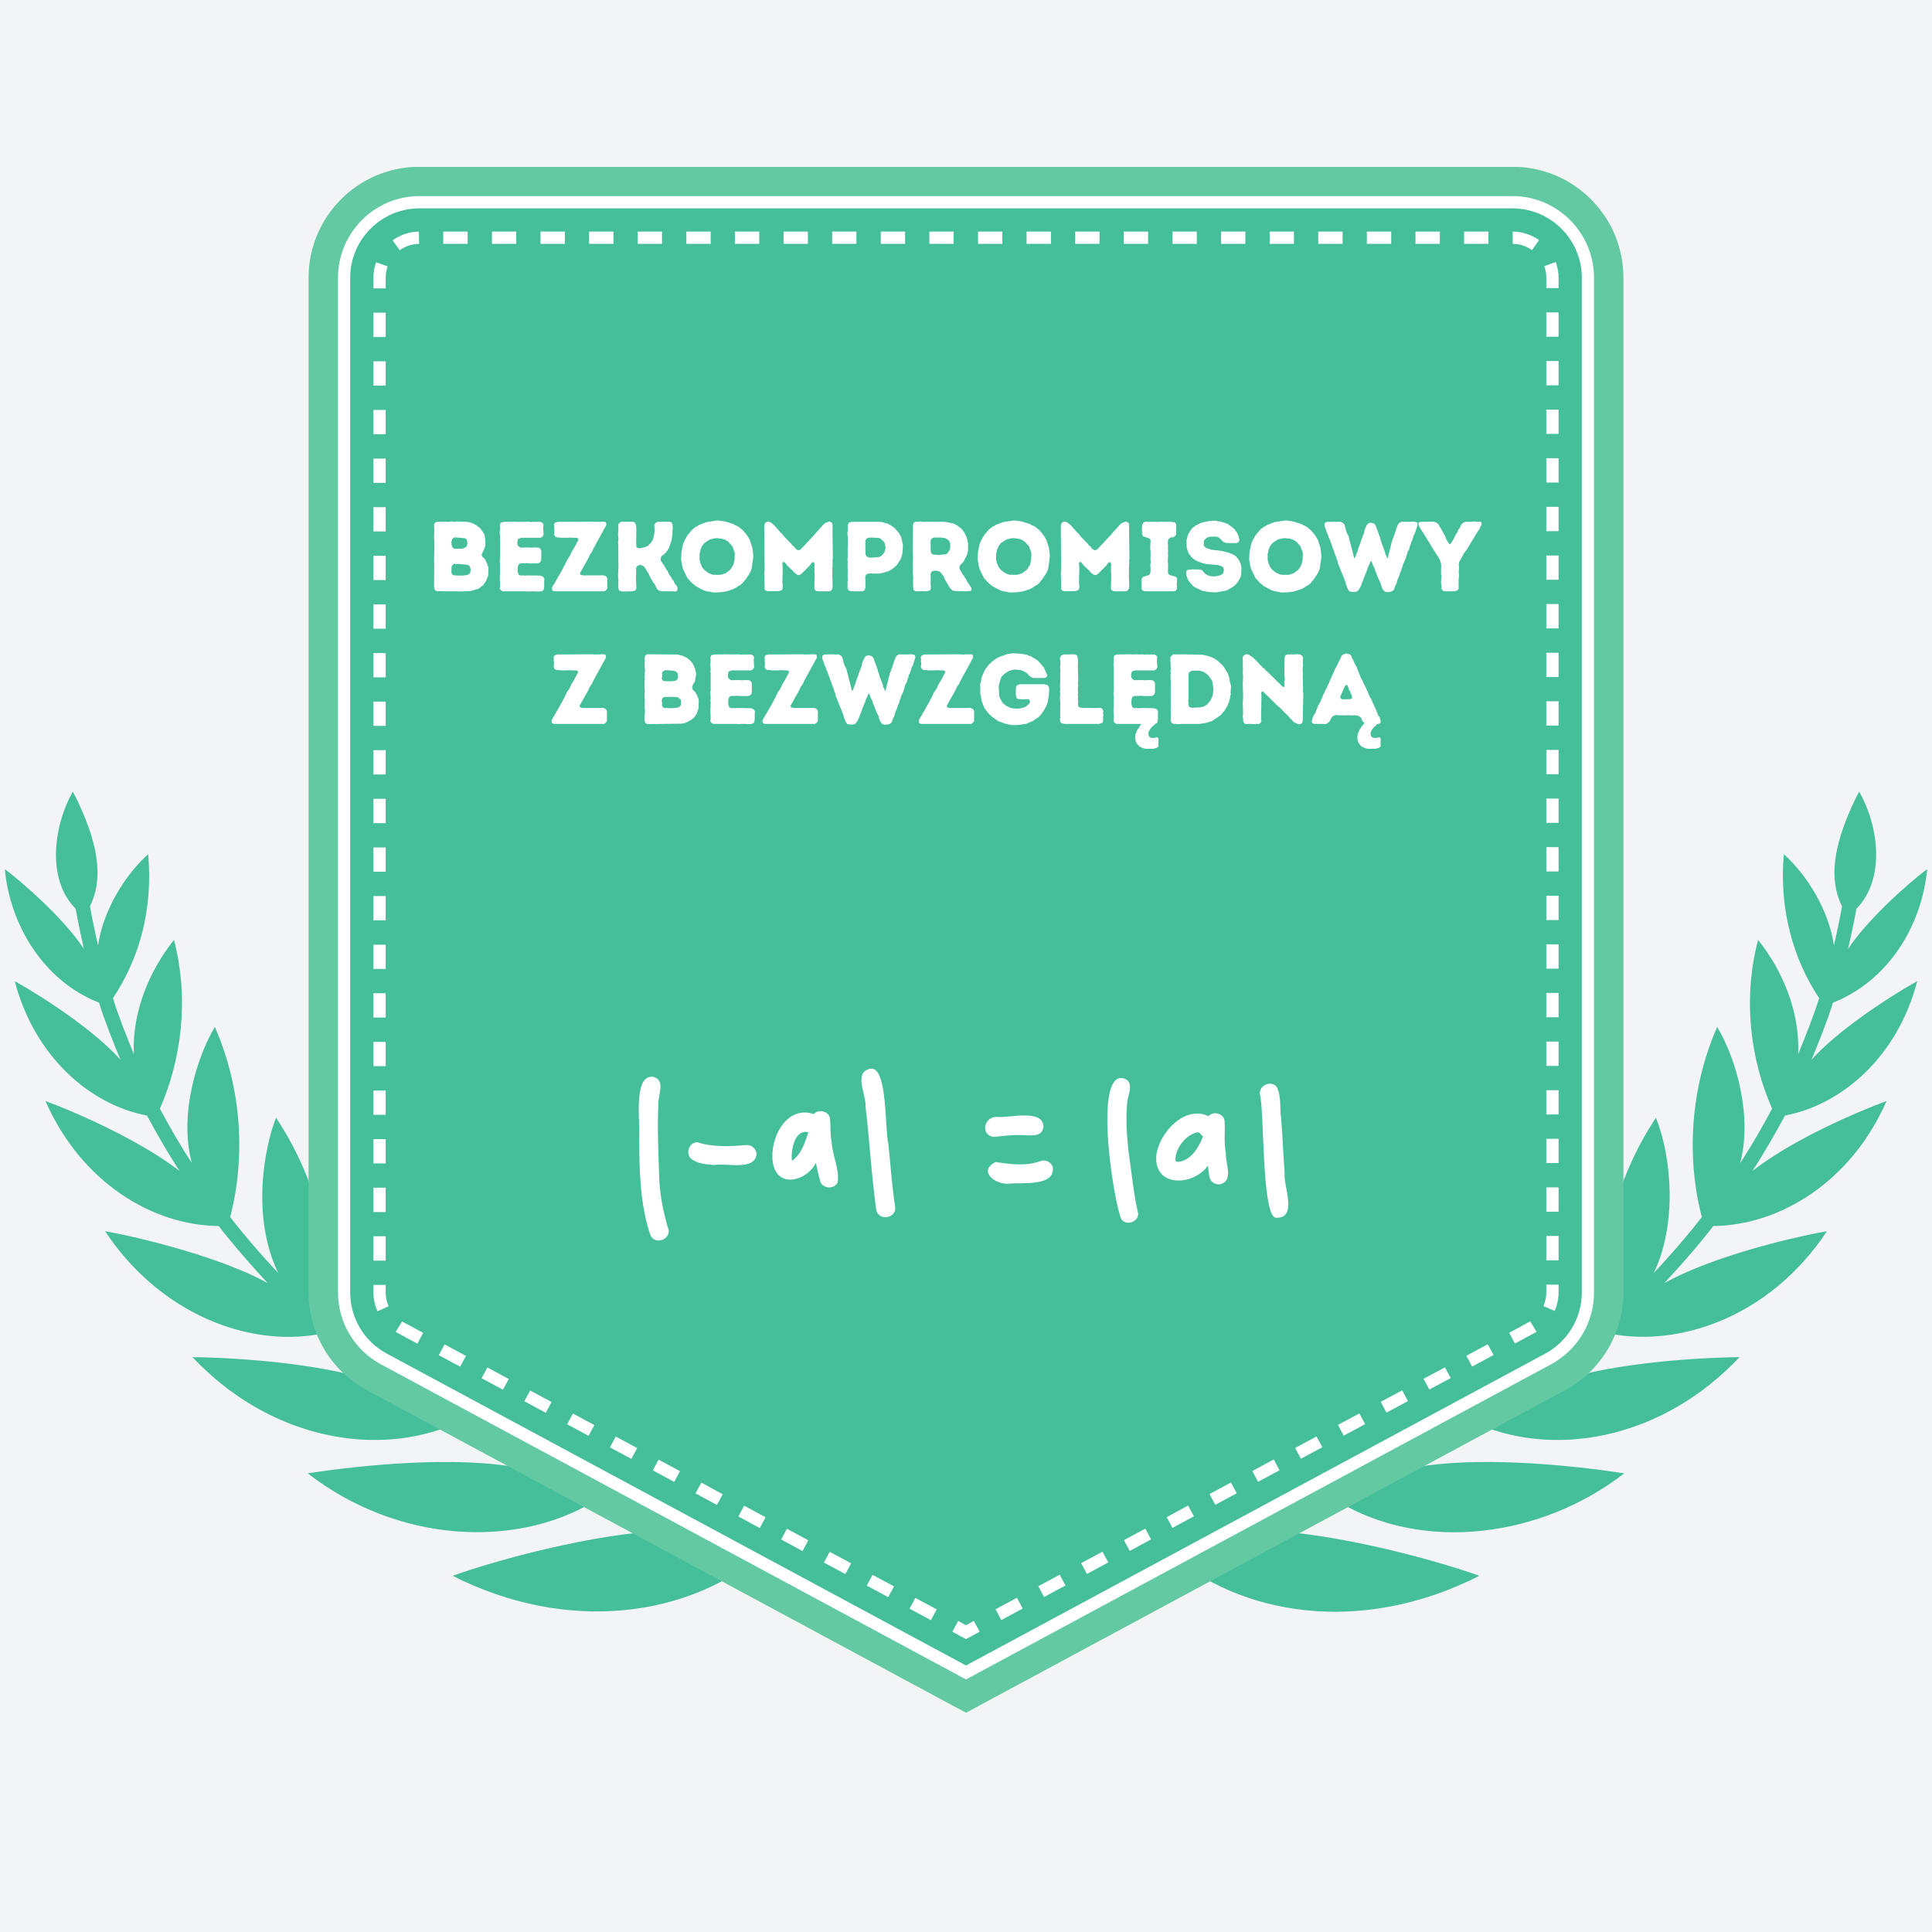 <svg xmlns="http://www.w3.org/2000/svg" xmlns:xlink="http://www.w3.org/1999/xlink" width="200" zoomAndPan="magnify" viewBox="0 0 150 150" height="200" preserveAspectRatio="xMidYMid meet" version="1.2"><defs><clipPath id="198614ac5e"><path d="M 23 12.961 L 127 12.961 L 127 132.961 L 23 132.961 Z M 23 12.961 "/></clipPath><clipPath id="555fd35997"><path d="M 49.066 82.77 L 100.816 82.77 L 100.816 97 L 49.066 97 Z M 49.066 82.77 "/></clipPath></defs><g id="55636c5610"><rect x="0" width="150" y="0" height="150" style="fill:#ffffff;fill-opacity:1;stroke:none;"/><rect x="0" width="150" y="0" height="150" style="fill:#f3f4f6;fill-opacity:1;stroke:none;"/><path style=" stroke:none;fill-rule:nonzero;fill:#45bf9a;fill-opacity:1;" d="M 142.309 77.848 C 146.652 76.137 149.23 71.797 149.625 67.48 C 148.008 68.676 144.863 71.555 143.488 73.672 C 143.516 73.531 143.984 71.473 144.129 70.559 C 146.375 68.285 145.895 64.199 144.352 61.465 C 144.352 61.465 144.152 61.801 143.891 62.363 C 142.758 64.844 141.746 67.82 143.016 70.367 C 142.875 71.23 142.461 73.078 142.387 73.41 C 142 70.691 140.305 67.941 138.496 66.316 C 138.117 70.59 139.227 74.477 141.238 77.496 C 140.84 78.785 140.125 80.594 139.609 81.84 C 139.758 78.617 138.438 75.398 136.496 72.973 C 135.312 77.504 135.863 82.16 137.586 86.078 C 136.793 87.543 136.102 88.777 135.105 90.301 C 136.07 86.703 134.824 82.238 133.32 79.73 C 131.246 84.457 130.91 89.816 132.129 94.492 C 131.438 95.406 130.051 97.074 128.395 98.84 C 130.219 95.07 129.809 89.879 128.566 86.777 C 125.305 91.707 124.043 97.438 124.406 102.723 C 123.262 103.727 122.629 104.328 119.766 106.508 C 122.418 102.871 123.168 97.438 122.336 93.332 C 117.824 98.117 115.32 104.332 114.805 109.867 C 113.137 110.91 111.199 111.973 109.328 112.922 C 113.426 109.113 114.762 102.754 114.641 99.121 C 113.531 99.988 112.527 100.766 111.352 101.973 C 107.457 105.941 104.711 111.051 103.492 115.539 C 101.359 116.402 99.281 117.102 97.078 117.766 C 101.656 114.797 104.723 109.008 105.422 103.941 C 98.426 107.48 93.102 113.777 90.473 119.43 C 80.152 121.551 70.254 121.633 59.527 119.43 C 56.68 113.328 51.199 107.297 44.578 103.941 C 45.266 108.938 48.297 114.77 52.922 117.766 C 50.719 117.102 48.637 116.402 46.508 115.539 C 44.922 109.688 41.25 103.727 35.359 99.121 C 35.227 103.062 36.715 109.25 40.672 112.922 C 38.438 111.785 36.566 110.723 35.195 109.867 C 34.684 104.379 32.211 98.152 27.664 93.332 C 26.988 96.691 27.234 102.391 30.234 106.508 C 28.363 105.086 27.625 104.508 25.594 102.723 C 25.969 97.289 24.645 91.625 21.434 86.777 C 20.562 88.953 19.461 94.41 21.605 98.84 C 19.961 97.086 18.559 95.402 17.871 94.492 C 19.078 89.855 18.773 84.492 16.68 79.73 C 15.469 81.746 13.824 86.312 14.895 90.301 C 13.887 88.762 13.207 87.535 12.414 86.078 C 14.086 82.266 14.703 77.562 13.508 72.973 C 11.598 75.363 10.242 78.598 10.391 81.84 C 9.91 80.668 9.172 78.844 8.77 77.496 C 10.84 74.379 11.883 70.617 11.504 66.316 C 9.766 67.879 8.012 70.617 7.613 73.41 C 7.586 73.27 7.117 71.211 6.984 70.367 C 8.242 67.832 7.254 64.867 6.109 62.363 C 5.848 61.801 5.648 61.465 5.648 61.465 C 4.215 64 3.543 68.203 5.875 70.559 C 6.016 71.449 6.438 73.316 6.512 73.672 C 4.973 71.301 1.637 68.418 0.375 67.48 C 0.758 71.668 3.254 76.102 7.691 77.848 C 8.105 79.211 8.852 81.066 9.352 82.277 C 7.445 80.121 3.637 77.574 1.145 76.172 C 2.672 82.031 6.992 85.781 11.41 86.609 C 12.191 88.043 12.891 89.297 13.945 90.918 C 10.75 88.422 5.281 86.102 3.531 85.488 C 6.309 91.809 11.848 95.141 16.984 95.188 C 17.688 96.125 19.113 97.828 20.785 99.617 C 17.25 97.664 11.172 96.129 8.156 95.59 C 12.418 102.02 19.305 104.613 24.844 103.57 C 26.895 105.371 27.66 105.965 29.559 107.418 C 25.531 105.941 19.023 105.422 14.941 105.367 C 20.75 111.523 28.648 113.062 34.602 110.828 C 35.988 111.695 37.895 112.777 40.164 113.93 C 35.488 113.078 28.562 113.668 23.891 114.391 C 30.848 119.777 39.965 120.254 46.094 116.59 C 48.258 117.465 50.352 118.168 52.602 118.852 C 47.801 118.723 39.5 120.793 35.141 122.344 C 44.09 126.883 53.566 125.527 59.301 120.531 C 70.492 122.832 80.469 122.633 90.699 120.531 C 96.164 125.301 105.48 127.102 114.859 122.344 C 110.594 120.82 102.211 118.723 97.398 118.852 C 99.418 118.238 101.602 117.52 103.906 116.59 C 110.551 120.566 119.684 119.363 126.109 114.391 C 121.426 113.668 114.539 113.074 109.836 113.93 C 111.672 112.996 113.688 111.895 115.398 110.828 C 121.297 113.043 129.211 111.57 135.059 105.367 C 130.855 105.422 124.441 105.953 120.441 107.418 C 123.305 105.23 123.945 104.629 125.156 103.57 C 130.223 104.527 137.312 102.426 141.844 95.59 C 138.777 96.137 132.859 97.605 129.215 99.617 C 130.906 97.816 132.324 96.113 133.016 95.188 C 138.234 95.133 143.727 91.734 146.469 85.488 C 145.871 85.695 139.828 87.973 136.055 90.918 C 137.074 89.352 137.797 88.062 138.586 86.609 C 142.906 85.801 147.301 82.148 148.855 76.172 C 146.363 77.566 142.539 80.145 140.648 82.277 C 141.145 81.082 141.891 79.223 142.309 77.848 "/><g clip-rule="nonzero" clip-path="url(#198614ac5e)"><path style=" stroke:none;fill-rule:nonzero;fill:#62c9a3;fill-opacity:1;" d="M 75 12.945 L 32.578 12.945 C 27.816 12.945 23.957 16.805 23.957 21.566 L 23.957 100.344 C 23.957 103.516 25.699 106.434 28.492 107.938 L 75 132.977 L 121.508 107.938 C 124.301 106.434 126.043 103.516 126.043 100.344 L 126.043 21.566 C 126.043 16.805 122.184 12.945 117.422 12.945 L 75 12.945 "/></g><path style=" stroke:none;fill-rule:nonzero;fill:#45bf9a;fill-opacity:1;" d="M 29.797 105.512 C 27.898 104.484 26.715 102.504 26.715 100.344 L 26.715 21.566 C 26.715 18.332 29.344 15.703 32.578 15.703 L 117.422 15.703 C 120.656 15.703 123.285 18.332 123.285 21.566 L 123.285 100.344 C 123.285 102.504 122.102 104.484 120.203 105.512 L 75 129.848 L 29.797 105.512 "/><path style=" stroke:none;fill-rule:nonzero;fill:#ffffff;fill-opacity:1;" d="M 32.578 16.176 C 29.605 16.176 27.188 18.594 27.188 21.566 L 27.188 100.344 C 27.188 102.328 28.277 104.152 30.02 105.09 L 75 129.309 L 119.98 105.09 C 121.723 104.152 122.812 102.328 122.812 100.344 L 122.812 21.566 C 122.812 18.594 120.395 16.176 117.422 16.176 Z M 75 130.391 L 29.578 105.926 C 27.52 104.816 26.242 102.676 26.242 100.344 L 26.242 21.566 C 26.242 18.07 29.082 15.223 32.578 15.223 L 117.422 15.223 C 120.918 15.223 123.758 18.07 123.758 21.566 L 123.758 100.344 C 123.758 102.676 122.48 104.816 120.422 105.926 L 75 130.391 "/><path style=" stroke:none;fill-rule:nonzero;fill:#ffffff;fill-opacity:1;" d="M 75 127.258 L 73.938 126.688 L 74.395 125.852 L 75 126.18 L 75.605 125.852 L 76.062 126.688 L 75 127.258 "/><path style=" stroke:none;fill-rule:nonzero;fill:#ffffff;fill-opacity:1;" d="M 36.305 18.934 L 34.414 18.934 L 34.414 17.98 L 36.305 17.98 Z M 40.078 18.934 L 38.195 18.934 L 38.195 17.98 L 40.078 17.98 Z M 43.855 18.934 L 41.965 18.934 L 41.965 17.98 L 43.855 17.98 Z M 47.629 18.934 L 45.738 18.934 L 45.738 17.98 L 47.629 17.98 Z M 51.398 18.934 L 49.512 18.934 L 49.512 17.98 L 51.398 17.98 Z M 55.176 18.934 L 53.289 18.934 L 53.289 17.98 L 55.176 17.98 Z M 58.949 18.934 L 57.059 18.934 L 57.059 17.98 L 58.949 17.98 Z M 62.723 18.934 L 60.84 18.934 L 60.84 17.98 L 62.723 17.98 Z M 66.492 18.934 L 64.609 18.934 L 64.609 17.98 L 66.492 17.98 Z M 70.273 18.934 L 68.383 18.934 L 68.383 17.98 L 70.273 17.98 Z M 74.043 18.934 L 72.156 18.934 L 72.156 17.98 L 74.043 17.98 Z M 77.82 18.934 L 75.934 18.934 L 75.934 17.98 L 77.82 17.98 Z M 81.594 18.934 L 79.703 18.934 L 79.703 17.98 L 81.594 17.98 Z M 85.367 18.934 L 83.477 18.934 L 83.477 17.98 L 85.367 17.98 Z M 89.137 18.934 L 87.254 18.934 L 87.254 17.98 L 89.137 17.98 Z M 92.918 18.934 L 91.027 18.934 L 91.027 17.98 L 92.918 17.98 Z M 96.688 18.934 L 94.805 18.934 L 94.805 17.98 L 96.688 17.98 Z M 100.461 18.934 L 98.578 18.934 L 98.578 17.98 L 100.461 17.98 Z M 104.238 18.934 L 102.348 18.934 L 102.348 17.98 L 104.238 17.98 Z M 108.012 18.934 L 106.121 18.934 L 106.121 17.98 L 108.012 17.98 Z M 111.789 18.934 L 109.898 18.934 L 109.898 17.98 L 111.789 17.98 Z M 115.562 18.934 L 113.672 18.934 L 113.672 17.98 L 115.562 17.98 Z M 118.941 19.418 C 118.5 19.102 117.98 18.934 117.445 18.934 L 117.449 17.98 C 118.184 17.988 118.891 18.215 119.492 18.641 Z M 31.039 19.43 L 30.484 18.66 C 31.086 18.227 31.785 17.992 32.52 17.98 L 32.539 18.934 C 31.996 18.938 31.484 19.105 31.039 19.43 Z M 121.008 22.367 L 120.055 22.367 L 120.055 21.566 C 120.055 21.258 120.004 20.957 119.898 20.664 L 120.789 20.344 C 120.93 20.734 121.008 21.148 121.008 21.566 Z M 29.945 22.391 L 28.992 22.391 L 28.992 21.566 C 28.992 21.152 29.062 20.75 29.203 20.367 L 30.094 20.68 C 29.996 20.969 29.945 21.266 29.945 21.566 Z M 121.008 26.145 L 120.055 26.145 L 120.055 24.254 L 121.008 24.254 Z M 29.945 26.168 L 28.992 26.168 L 28.992 24.277 L 29.945 24.277 Z M 121.008 29.918 L 120.055 29.918 L 120.055 28.027 L 121.008 28.027 Z M 29.945 29.941 L 28.992 29.941 L 28.992 28.051 L 29.945 28.051 Z M 121.008 33.688 L 120.055 33.688 L 120.055 31.805 L 121.008 31.805 Z M 29.945 33.711 L 28.992 33.711 L 28.992 31.828 L 29.945 31.828 Z M 121.008 37.465 L 120.055 37.465 L 120.055 35.578 L 121.008 35.578 Z M 29.945 37.488 L 28.992 37.488 L 28.992 35.602 L 29.945 35.602 Z M 121.008 41.238 L 120.055 41.238 L 120.055 39.352 L 121.008 39.352 Z M 29.945 41.262 L 28.992 41.262 L 28.992 39.375 L 29.945 39.375 Z M 121.008 45.012 L 120.055 45.012 L 120.055 43.129 L 121.008 43.129 Z M 29.945 45.035 L 28.992 45.035 L 28.992 43.152 L 29.945 43.152 Z M 121.008 48.789 L 120.055 48.789 L 120.055 46.898 L 121.008 46.898 Z M 29.945 48.812 L 28.992 48.812 L 28.992 46.922 L 29.945 46.922 Z M 121.008 52.562 L 120.055 52.562 L 120.055 50.68 L 121.008 50.68 Z M 29.945 52.586 L 28.992 52.586 L 28.992 50.703 L 29.945 50.703 Z M 121.008 56.332 L 120.055 56.332 L 120.055 54.449 L 121.008 54.449 Z M 29.945 56.355 L 28.992 56.355 L 28.992 54.473 L 29.945 54.473 Z M 121.008 60.109 L 120.055 60.109 L 120.055 58.223 L 121.008 58.223 Z M 29.945 60.133 L 28.992 60.133 L 28.992 58.246 L 29.945 58.246 Z M 121.008 63.883 L 120.055 63.883 L 120.055 62 L 121.008 62 Z M 29.945 63.906 L 28.992 63.906 L 28.992 62.02 L 29.945 62.02 Z M 121.008 67.66 L 120.055 67.66 L 120.055 65.773 L 121.008 65.773 Z M 29.945 67.68 L 28.992 67.68 L 28.992 65.797 L 29.945 65.797 Z M 121.008 71.434 L 120.055 71.434 L 120.055 69.543 L 121.008 69.543 Z M 29.945 71.457 L 28.992 71.457 L 28.992 69.566 L 29.945 69.566 Z M 121.008 75.207 L 120.055 75.207 L 120.055 73.316 L 121.008 73.316 Z M 29.945 75.23 L 28.992 75.23 L 28.992 73.348 L 29.945 73.348 Z M 121.008 78.977 L 120.055 78.977 L 120.055 77.094 L 121.008 77.094 Z M 29.945 79 L 28.992 79 L 28.992 77.117 L 29.945 77.117 Z M 121.008 82.754 L 120.055 82.754 L 120.055 80.867 L 121.008 80.867 Z M 29.945 82.777 L 28.992 82.777 L 28.992 80.891 L 29.945 80.891 Z M 121.008 86.527 L 120.055 86.527 L 120.055 84.645 L 121.008 84.645 Z M 29.945 86.551 L 28.992 86.551 L 28.992 84.668 L 29.945 84.668 Z M 121.008 90.301 L 120.055 90.301 L 120.055 88.418 L 121.008 88.418 Z M 29.945 90.328 L 28.992 90.328 L 28.992 88.441 L 29.945 88.441 Z M 121.008 94.078 L 120.055 94.078 L 120.055 92.188 L 121.008 92.188 Z M 29.945 94.102 L 28.992 94.102 L 28.992 92.211 L 29.945 92.211 Z M 121.008 97.852 L 120.055 97.852 L 120.055 95.961 L 121.008 95.961 Z M 29.945 97.875 L 28.992 97.875 L 28.992 95.984 L 29.945 95.984 Z M 120.703 101.781 L 119.836 101.402 C 119.98 101.062 120.055 100.707 120.055 100.344 L 120.055 99.738 L 121.008 99.738 L 121.008 100.344 C 121.008 100.84 120.902 101.324 120.703 101.781 Z M 29.309 101.805 C 29.098 101.344 28.992 100.852 28.992 100.344 L 28.992 99.762 L 29.945 99.762 L 29.945 100.344 C 29.945 100.719 30.02 101.082 30.172 101.418 Z M 117.617 104.309 L 117.172 103.477 L 118.668 102.664 C 118.715 102.645 118.762 102.613 118.801 102.586 L 119.297 103.395 C 119.238 103.43 119.18 103.465 119.125 103.5 Z M 32.406 104.32 L 30.883 103.5 C 30.832 103.469 30.773 103.441 30.727 103.406 L 31.215 102.598 C 31.254 102.621 31.289 102.645 31.332 102.664 L 32.852 103.48 Z M 114.297 106.102 L 113.848 105.262 L 115.508 104.367 L 115.957 105.203 Z M 35.727 106.105 L 34.066 105.215 L 34.516 104.379 L 36.176 105.273 Z M 110.973 107.883 L 110.523 107.051 L 112.184 106.16 L 112.633 106.992 Z M 39.051 107.895 L 37.391 107.004 L 37.84 106.172 L 39.5 107.062 Z M 107.648 109.676 L 107.199 108.84 L 108.863 107.949 L 109.312 108.781 Z M 42.375 109.688 L 40.711 108.793 L 41.16 107.961 L 42.824 108.852 Z M 104.324 111.465 L 103.879 110.629 L 105.539 109.738 L 105.988 110.57 Z M 45.699 111.477 L 44.035 110.582 L 44.484 109.75 L 46.145 110.641 Z M 101.004 113.254 L 100.555 112.422 L 102.215 111.527 L 102.664 112.363 Z M 49.02 113.266 L 47.359 112.375 L 47.809 111.535 L 49.469 112.43 Z M 97.68 115.043 L 97.23 114.211 L 98.891 113.312 L 99.34 114.152 Z M 52.344 115.055 L 50.684 114.156 L 51.133 113.324 L 52.793 114.223 Z M 94.355 116.832 L 93.906 116 L 95.57 115.102 L 96.02 115.938 Z M 55.66 116.844 L 54 115.945 L 54.453 115.113 L 56.109 116.012 Z M 91.031 118.625 L 90.586 117.789 L 92.246 116.891 L 92.695 117.727 Z M 58.988 118.637 L 57.324 117.738 L 57.777 116.902 L 59.438 117.801 Z M 87.711 120.414 L 87.262 119.578 L 88.922 118.68 L 89.371 119.516 Z M 62.309 120.426 L 60.652 119.527 L 61.094 118.691 L 62.758 119.586 Z M 84.387 122.203 L 83.938 121.363 L 85.598 120.473 L 86.047 121.305 Z M 65.629 122.207 L 63.969 121.316 L 64.418 120.484 L 66.086 121.375 Z M 81.062 123.992 L 80.613 123.152 L 82.277 122.262 L 82.727 123.094 Z M 68.961 124.004 L 67.297 123.105 L 67.746 122.273 L 69.41 123.164 Z M 77.738 125.781 L 77.293 124.941 L 78.953 124.051 L 79.402 124.887 Z M 72.277 125.789 L 70.621 124.898 L 71.066 124.062 L 72.727 124.953 L 72.277 125.789 "/><g style="fill:#ffffff;fill-opacity:1;"><g transform="translate(33.138, 45.908)"><path style="stroke:none" d="M 0.578 -0.234 L 0.562 -0.391 L 0.578 -2.078 L 0.562 -2.312 L 0.594 -3.781 L 0.562 -4.109 L 0.578 -4.562 L 0.578 -4.859 L 0.562 -5 L 0.562 -5.172 L 0.641 -5.328 L 0.812 -5.406 L 1.75 -5.391 L 1.891 -5.422 L 2.188 -5.391 L 2.328 -5.422 L 3.125 -5.391 L 3.422 -5.328 L 3.547 -5.281 L 3.828 -5.141 L 3.938 -5.047 L 4.047 -4.969 L 4.172 -4.859 L 4.422 -4.5 L 4.484 -4.344 L 4.531 -4.062 L 4.547 -3.828 L 4.547 -3.562 L 4.453 -3.281 L 4.312 -2.984 L 4.25 -2.844 L 4.328 -2.656 L 4.453 -2.562 L 4.547 -2.438 L 4.688 -2.125 L 4.781 -1.844 L 4.766 -1.219 L 4.703 -1.078 L 4.656 -0.922 L 4.578 -0.766 L 4.375 -0.484 L 4.062 -0.234 L 3.922 -0.172 L 3.484 -0.047 L 3.344 -0.016 L 2.562 0.016 L 2.406 0 L 1.281 0 L 1.047 -0.016 L 0.797 0 L 0.641 -0.078 Z M 2.156 -3.297 L 2.75 -3.312 L 2.984 -3.391 L 3.094 -3.484 L 3.156 -3.719 L 3.125 -3.938 L 3.062 -4.062 L 2.938 -4.125 L 2.141 -4.188 L 2 -4.094 L 1.906 -3.859 L 1.922 -3.609 L 2 -3.391 Z M 2.141 -1.234 L 2.734 -1.219 L 3.156 -1.266 L 3.281 -1.344 L 3.375 -1.453 L 3.406 -1.672 L 3.359 -1.875 L 3.281 -2 L 3.156 -2.062 L 2.438 -2.125 L 2.266 -2.109 L 2.125 -2.141 L 1.984 -2.031 L 1.922 -1.906 L 1.906 -1.438 L 2 -1.281 Z M 2.141 -1.234 "/></g></g><g style="fill:#ffffff;fill-opacity:1;"><g transform="translate(38.234, 45.908)"><path style="stroke:none" d="M 0.562 -0.219 L 0.594 -0.375 L 0.594 -0.531 L 0.578 -0.828 L 0.578 -0.984 L 0.562 -1.172 L 0.594 -1.297 L 0.578 -1.453 L 0.594 -1.625 L 0.578 -1.781 L 0.594 -2.094 L 0.562 -2.391 L 0.594 -2.562 L 0.594 -3.938 L 0.578 -4.078 L 0.594 -4.234 L 0.562 -4.625 L 0.594 -4.859 L 0.578 -5.156 L 0.641 -5.328 L 0.875 -5.391 L 1.891 -5.406 L 2.016 -5.391 L 2.328 -5.406 L 2.484 -5.391 L 2.812 -5.406 L 2.969 -5.375 L 3.109 -5.391 L 3.734 -5.391 L 3.891 -5.312 L 3.969 -5.156 L 3.938 -5.016 L 3.938 -4.844 L 3.953 -4.703 L 3.969 -4.391 L 3.891 -4.25 L 3.734 -4.156 L 2.25 -4.156 L 2 -4.078 L 1.938 -3.859 L 1.938 -3.625 L 2.031 -3.484 L 2.172 -3.391 L 2.781 -3.406 L 2.953 -3.391 L 3.125 -3.391 L 3.266 -3.406 L 3.578 -3.391 L 3.719 -3.312 L 3.781 -3.172 L 3.797 -3.016 L 3.781 -2.406 L 3.703 -2.25 L 3.547 -2.172 L 3.406 -2.156 L 3.25 -2.172 L 3.047 -2.156 L 2.625 -2.188 L 2.484 -2.172 L 2.172 -2.172 L 2.031 -2.078 L 1.969 -1.922 L 1.953 -1.547 L 2.031 -1.297 L 2.188 -1.219 L 2.359 -1.234 L 2.531 -1.219 L 2.672 -1.234 L 3.703 -1.219 L 3.922 -1.141 L 4.031 -0.984 L 4.016 -0.844 L 4.016 -0.359 L 4 -0.219 L 3.938 -0.062 L 3.781 0 L 3.625 0.016 L 3.156 0 L 2.688 0.016 L 2.547 0 L 0.797 0 L 0.656 -0.078 Z M 0.562 -0.219 "/></g></g><g style="fill:#ffffff;fill-opacity:1;"><g transform="translate(42.658, 45.908)"><path style="stroke:none" d="M 0.188 -0.234 L 0.266 -0.422 L 0.359 -0.562 L 1.047 -1.766 L 1.109 -1.922 L 1.203 -2.062 L 1.25 -2.188 L 1.328 -2.328 L 1.391 -2.469 L 1.578 -2.734 L 1.734 -3.078 L 1.938 -3.406 L 2.156 -3.828 L 2.234 -3.953 L 2.25 -4.109 L 2.062 -4.156 L 1.797 -4.156 L 1.656 -4.172 L 1.375 -4.156 L 0.891 -4.156 L 0.734 -4.188 L 0.594 -4.172 L 0.453 -4.25 L 0.359 -4.391 L 0.391 -4.719 L 0.359 -4.859 L 0.375 -5.031 L 0.344 -5.172 L 0.438 -5.328 L 0.656 -5.391 L 3.328 -5.406 L 3.484 -5.391 L 4.234 -5.406 L 4.391 -5.359 L 4.422 -5.156 L 3.422 -3.328 L 3.312 -3.078 L 3.203 -2.938 L 3.125 -2.812 L 3.078 -2.672 L 2.375 -1.422 L 2.391 -1.297 L 2.594 -1.234 L 3.938 -1.234 L 4.078 -1.25 L 4.234 -1.234 L 4.406 -1.156 L 4.484 -1.016 L 4.5 -0.844 L 4.484 -0.703 L 4.5 -0.547 L 4.484 -0.391 L 4.5 -0.234 L 4.406 -0.094 L 4.266 0 L 0.391 0 L 0.234 -0.047 Z M 0.188 -0.234 "/></g></g><g style="fill:#ffffff;fill-opacity:1;"><g transform="translate(47.422, 45.908)"><path style="stroke:none" d="M 0.594 -0.234 L 0.578 -0.391 L 0.594 -0.531 L 0.578 -0.672 L 0.594 -0.844 L 0.562 -1.156 L 0.578 -1.469 L 0.578 -1.625 L 0.594 -1.766 L 0.578 -3.625 L 0.562 -3.781 L 0.594 -4.094 L 0.578 -4.25 L 0.562 -4.391 L 0.594 -4.859 L 0.578 -5.016 L 0.578 -5.172 L 0.672 -5.312 L 0.797 -5.406 L 1.422 -5.391 L 1.578 -5.406 L 1.75 -5.391 L 1.891 -5.312 L 1.953 -5.156 L 1.984 -4.844 L 1.969 -3.734 L 1.984 -3.594 L 1.984 -3.422 L 2.125 -3.344 L 2.312 -3.344 L 2.641 -3.422 L 2.781 -3.484 L 2.922 -3.562 L 3.031 -3.672 L 3.125 -3.797 L 3.219 -3.906 L 3.281 -4.047 L 3.359 -4.359 L 3.406 -4.688 L 3.375 -5.156 L 3.469 -5.312 L 3.656 -5.406 L 3.875 -5.391 L 4.578 -5.406 L 4.734 -5.328 L 4.797 -5.156 L 4.812 -4.844 L 4.781 -4.688 L 4.797 -4.516 L 4.75 -4.203 L 4.734 -4.047 L 4.656 -3.766 L 4.594 -3.594 L 4.547 -3.453 L 4.484 -3.312 L 4.312 -3.047 L 4.078 -2.828 L 3.938 -2.734 L 3.875 -2.562 L 3.875 -2.391 L 4.141 -2 L 4.375 -1.609 L 4.469 -1.469 L 4.516 -1.328 L 4.609 -1.203 L 4.766 -0.938 L 4.875 -0.812 L 4.938 -0.656 L 5.016 -0.531 L 5.125 -0.422 L 5.188 -0.234 L 5.156 -0.047 L 5.031 0.016 L 4.859 0 L 4 0 L 3.75 -0.047 L 3.594 -0.172 L 3.391 -0.578 L 3.281 -0.703 L 3.219 -0.828 L 3.125 -0.969 L 2.938 -1.359 L 2.609 -1.891 L 2.469 -2 L 2.234 -2.047 L 2.047 -1.953 L 1.969 -1.828 L 1.969 -1.344 L 1.953 -1.172 L 1.984 -0.234 L 1.906 -0.062 L 1.688 0 L 0.875 0.016 L 0.641 -0.062 Z M 0.594 -0.234 "/></g></g><g style="fill:#ffffff;fill-opacity:1;"><g transform="translate(52.58, 45.908)"><path style="stroke:none" d="M 2.891 0.094 L 2.719 0.078 L 2.453 0.016 L 2.281 0 L 2.047 -0.078 L 1.453 -0.391 L 1.203 -0.594 L 1 -0.797 L 0.891 -0.922 L 0.797 -1.016 L 0.453 -1.719 L 0.375 -2 L 0.359 -2.156 L 0.328 -2.297 L 0.297 -2.453 L 0.328 -3.078 L 0.453 -3.672 L 0.578 -3.969 L 0.812 -4.375 L 1.188 -4.812 L 1.453 -5.016 L 1.594 -5.078 L 1.703 -5.156 L 2.281 -5.375 L 3.109 -5.5 L 3.312 -5.484 L 3.766 -5.406 L 4.359 -5.219 L 4.469 -5.141 L 4.703 -5.047 L 4.875 -4.922 L 5.109 -4.719 L 5.312 -4.484 L 5.484 -4.25 L 5.641 -3.969 L 5.828 -3.391 L 5.875 -3.078 L 5.906 -2.688 L 5.875 -2.469 L 5.859 -2.297 L 5.828 -2.141 L 5.812 -2 L 5.766 -1.719 L 5.641 -1.422 L 5.297 -0.906 L 5.188 -0.797 L 5.094 -0.656 L 4.875 -0.469 L 4.734 -0.406 L 4.609 -0.312 L 4.359 -0.172 L 3.781 0.016 L 3.312 0.078 Z M 3.312 -1.281 L 3.469 -1.297 L 3.594 -1.359 L 3.734 -1.391 L 4.094 -1.656 L 4.203 -1.781 L 4.25 -1.891 L 4.344 -2.031 L 4.391 -2.172 L 4.453 -2.453 L 4.469 -2.922 L 4.453 -3.062 L 4.375 -3.219 L 4.281 -3.5 L 3.984 -3.828 L 3.75 -3.984 L 3.609 -4.047 L 3.469 -4.078 L 3.094 -4.125 L 2.875 -4.109 L 2.578 -4.031 L 2.484 -4 L 2.094 -3.734 L 1.906 -3.484 L 1.859 -3.344 L 1.797 -3.219 L 1.781 -3.062 L 1.734 -2.922 L 1.734 -2.453 L 1.797 -2.172 L 1.875 -2.031 L 1.906 -1.906 L 2.016 -1.766 L 2.109 -1.656 L 2.328 -1.484 L 2.453 -1.406 L 2.719 -1.297 L 2.891 -1.281 Z M 3.312 -1.281 "/></g></g><g style="fill:#ffffff;fill-opacity:1;"><g transform="translate(58.773, 45.908)"><path style="stroke:none" d="M 0.578 -0.219 L 0.594 -0.375 L 0.562 -1.469 L 0.594 -1.609 L 0.562 -5.016 L 0.578 -5.172 L 0.656 -5.328 L 0.812 -5.422 L 1.047 -5.359 L 1.266 -5.188 L 1.438 -5.016 L 1.516 -4.906 L 1.625 -4.812 L 1.719 -4.688 L 1.812 -4.578 L 1.938 -4.469 L 2.125 -4.234 L 2.656 -3.688 L 2.75 -3.562 L 2.875 -3.469 L 2.969 -3.328 L 3.078 -3.234 L 3.219 -3.188 L 3.375 -3.234 L 4.516 -4.453 L 4.594 -4.562 L 5.031 -5.031 L 5.203 -5.234 L 5.406 -5.344 L 5.641 -5.422 L 5.797 -5.328 L 5.875 -5.172 L 5.859 -5.016 L 5.875 -4.891 L 5.859 -4.719 L 5.891 -2.547 L 5.859 -2.406 L 5.875 -2.25 L 5.859 -2.078 L 5.875 -1.938 L 5.844 -1.781 L 5.859 -1.469 L 5.844 -1.328 L 5.875 -0.406 L 5.859 -0.25 L 5.781 -0.078 L 5.625 0 L 4.703 0 L 4.531 -0.062 L 4.453 -0.219 L 4.484 -1.281 L 4.453 -1.578 L 4.469 -1.734 L 4.453 -1.875 L 4.484 -2.016 L 4.453 -2.172 L 4.391 -2.266 L 4.297 -2.25 L 4.188 -2.141 L 4.094 -2 L 3.438 -1.344 L 3.312 -1.266 L 3.141 -1.266 L 2.875 -1.469 L 2.781 -1.594 L 2.344 -2 L 2.156 -2.25 L 2.031 -2.281 L 1.969 -2.172 L 2 -1.719 L 1.969 -0.672 L 2 -0.516 L 2 -0.359 L 1.984 -0.203 L 1.906 -0.078 L 1.672 -0.016 L 0.828 0 L 0.641 -0.078 Z M 0.578 -0.219 "/></g></g><g style="fill:#ffffff;fill-opacity:1;"><g transform="translate(65.228, 45.908)"><path style="stroke:none" d="M 0.578 -0.234 L 0.562 -0.391 L 0.594 -0.531 L 0.562 -0.672 L 0.594 -0.828 L 0.578 -1.312 L 0.594 -1.625 L 0.578 -1.781 L 0.578 -2.094 L 0.594 -2.25 L 0.562 -2.484 L 0.594 -2.688 L 0.578 -3 L 0.594 -3.172 L 0.578 -3.312 L 0.594 -3.469 L 0.594 -4.25 L 0.562 -4.422 L 0.562 -4.562 L 0.594 -4.703 L 0.594 -5.016 L 0.609 -5.172 L 0.672 -5.328 L 0.891 -5.391 L 3.203 -5.391 L 3.328 -5.359 L 3.484 -5.297 L 3.656 -5.266 L 3.922 -5.125 L 4.156 -4.969 L 4.297 -4.844 L 4.375 -4.734 L 4.484 -4.625 L 4.578 -4.5 L 4.734 -4.219 L 4.875 -3.609 L 4.859 -3.156 L 4.844 -3.016 L 4.781 -2.703 L 4.656 -2.422 L 4.406 -2.047 L 4.172 -1.828 L 4.047 -1.734 L 3.797 -1.578 L 3.344 -1.438 L 3.031 -1.375 L 2.625 -1.375 L 2.391 -1.391 L 2.219 -1.375 L 2.016 -1.297 L 1.953 -1.172 L 1.953 -1 L 1.969 -0.828 L 1.953 -0.688 L 1.969 -0.547 L 1.953 -0.234 L 1.891 -0.078 L 1.734 0 L 0.953 0 L 0.797 -0.016 L 0.641 -0.078 Z M 2.203 -2.625 L 2.391 -2.609 L 3.016 -2.656 L 3.141 -2.719 L 3.266 -2.812 L 3.438 -3.031 L 3.531 -3.375 L 3.453 -3.75 L 3.375 -3.875 L 3.25 -3.984 L 3.141 -4.078 L 3.016 -4.141 L 2.391 -4.172 L 2.203 -4.156 L 2.047 -4.094 L 1.953 -3.922 L 1.969 -2.859 L 2.062 -2.703 Z M 2.203 -2.625 "/></g></g><g style="fill:#ffffff;fill-opacity:1;"><g transform="translate(70.309, 45.908)"><path style="stroke:none" d="M 0.594 -0.25 L 0.578 -0.844 L 0.594 -1.016 L 0.562 -1.453 L 0.578 -1.781 L 0.562 -1.938 L 0.562 -2.234 L 0.578 -2.406 L 0.578 -2.781 L 0.562 -3.016 L 0.578 -5.172 L 0.641 -5.328 L 0.781 -5.406 L 0.953 -5.391 L 1.109 -5.422 L 1.422 -5.391 L 1.562 -5.406 L 2.031 -5.391 L 2.156 -5.406 L 2.328 -5.391 L 2.484 -5.406 L 2.875 -5.406 L 3.078 -5.391 L 3.719 -5.266 L 3.984 -5.125 L 4.375 -4.828 L 4.438 -4.719 L 4.547 -4.594 L 4.75 -4.172 L 4.797 -4.016 L 4.812 -3.875 L 4.859 -3.734 L 4.844 -3.125 L 4.766 -2.828 L 4.703 -2.688 L 4.625 -2.562 L 4.562 -2.406 L 4.484 -2.281 L 4.266 -2.062 L 4.172 -1.906 L 4.203 -1.719 L 4.438 -1.312 L 4.531 -1.203 L 4.609 -1.062 L 4.703 -0.922 L 4.766 -0.781 L 5.016 -0.406 L 5.125 -0.219 L 5.094 -0.047 L 4.922 -0.016 L 4.75 0 L 4.453 0 L 4.297 -0.016 L 4.125 0 L 3.844 -0.016 L 3.656 -0.062 L 3.5 -0.203 L 3.406 -0.328 L 3.328 -0.453 L 3.234 -0.609 L 3.016 -0.984 L 2.969 -1.141 L 2.766 -1.406 L 2.641 -1.531 L 2.453 -1.594 L 2.172 -1.594 L 2.016 -1.516 L 1.938 -1.359 L 1.953 -0.875 L 1.938 -0.547 L 1.969 -0.391 L 1.953 -0.219 L 1.906 -0.078 L 1.656 0 L 1.422 0 L 1.266 -0.016 L 0.953 0 L 0.797 0 L 0.641 -0.078 Z M 2.172 -2.844 L 2.344 -2.844 L 2.5 -2.812 L 3.094 -2.875 L 3.219 -2.922 L 3.297 -3.016 L 3.391 -3.156 L 3.453 -3.297 L 3.469 -3.516 L 3.453 -3.734 L 3.406 -3.859 L 3.328 -3.969 L 3.094 -4.125 L 2.734 -4.172 L 2.188 -4.172 L 2.031 -4.094 L 1.938 -3.938 L 1.953 -3.078 L 2.031 -2.906 Z M 2.172 -2.844 "/></g></g><g style="fill:#ffffff;fill-opacity:1;"><g transform="translate(75.606, 45.908)"><path style="stroke:none" d="M 2.891 0.094 L 2.719 0.078 L 2.453 0.016 L 2.281 0 L 2.047 -0.078 L 1.453 -0.391 L 1.203 -0.594 L 1 -0.797 L 0.891 -0.922 L 0.797 -1.016 L 0.453 -1.719 L 0.375 -2 L 0.359 -2.156 L 0.328 -2.297 L 0.297 -2.453 L 0.328 -3.078 L 0.453 -3.672 L 0.578 -3.969 L 0.812 -4.375 L 1.188 -4.812 L 1.453 -5.016 L 1.594 -5.078 L 1.703 -5.156 L 2.281 -5.375 L 3.109 -5.5 L 3.312 -5.484 L 3.766 -5.406 L 4.359 -5.219 L 4.469 -5.141 L 4.703 -5.047 L 4.875 -4.922 L 5.109 -4.719 L 5.312 -4.484 L 5.484 -4.25 L 5.641 -3.969 L 5.828 -3.391 L 5.875 -3.078 L 5.906 -2.688 L 5.875 -2.469 L 5.859 -2.297 L 5.828 -2.141 L 5.812 -2 L 5.766 -1.719 L 5.641 -1.422 L 5.297 -0.906 L 5.188 -0.797 L 5.094 -0.656 L 4.875 -0.469 L 4.734 -0.406 L 4.609 -0.312 L 4.359 -0.172 L 3.781 0.016 L 3.312 0.078 Z M 3.312 -1.281 L 3.469 -1.297 L 3.594 -1.359 L 3.734 -1.391 L 4.094 -1.656 L 4.203 -1.781 L 4.25 -1.891 L 4.344 -2.031 L 4.391 -2.172 L 4.453 -2.453 L 4.469 -2.922 L 4.453 -3.062 L 4.375 -3.219 L 4.281 -3.5 L 3.984 -3.828 L 3.75 -3.984 L 3.609 -4.047 L 3.469 -4.078 L 3.094 -4.125 L 2.875 -4.109 L 2.578 -4.031 L 2.484 -4 L 2.094 -3.734 L 1.906 -3.484 L 1.859 -3.344 L 1.797 -3.219 L 1.781 -3.062 L 1.734 -2.922 L 1.734 -2.453 L 1.797 -2.172 L 1.875 -2.031 L 1.906 -1.906 L 2.016 -1.766 L 2.109 -1.656 L 2.328 -1.484 L 2.453 -1.406 L 2.719 -1.297 L 2.891 -1.281 Z M 3.312 -1.281 "/></g></g><g style="fill:#ffffff;fill-opacity:1;"><g transform="translate(81.799, 45.908)"><path style="stroke:none" d="M 0.578 -0.219 L 0.594 -0.375 L 0.562 -1.469 L 0.594 -1.609 L 0.562 -5.016 L 0.578 -5.172 L 0.656 -5.328 L 0.812 -5.422 L 1.047 -5.359 L 1.266 -5.188 L 1.438 -5.016 L 1.516 -4.906 L 1.625 -4.812 L 1.719 -4.688 L 1.812 -4.578 L 1.938 -4.469 L 2.125 -4.234 L 2.656 -3.688 L 2.75 -3.562 L 2.875 -3.469 L 2.969 -3.328 L 3.078 -3.234 L 3.219 -3.188 L 3.375 -3.234 L 4.516 -4.453 L 4.594 -4.562 L 5.031 -5.031 L 5.203 -5.234 L 5.406 -5.344 L 5.641 -5.422 L 5.797 -5.328 L 5.875 -5.172 L 5.859 -5.016 L 5.875 -4.891 L 5.859 -4.719 L 5.891 -2.547 L 5.859 -2.406 L 5.875 -2.25 L 5.859 -2.078 L 5.875 -1.938 L 5.844 -1.781 L 5.859 -1.469 L 5.844 -1.328 L 5.875 -0.406 L 5.859 -0.25 L 5.781 -0.078 L 5.625 0 L 4.703 0 L 4.531 -0.062 L 4.453 -0.219 L 4.484 -1.281 L 4.453 -1.578 L 4.469 -1.734 L 4.453 -1.875 L 4.484 -2.016 L 4.453 -2.172 L 4.391 -2.266 L 4.297 -2.25 L 4.188 -2.141 L 4.094 -2 L 3.438 -1.344 L 3.312 -1.266 L 3.141 -1.266 L 2.875 -1.469 L 2.781 -1.594 L 2.344 -2 L 2.156 -2.25 L 2.031 -2.281 L 1.969 -2.172 L 2 -1.719 L 1.969 -0.672 L 2 -0.516 L 2 -0.359 L 1.984 -0.203 L 1.906 -0.078 L 1.672 -0.016 L 0.828 0 L 0.641 -0.078 Z M 0.578 -0.219 "/></g></g><g style="fill:#ffffff;fill-opacity:1;"><g transform="translate(88.254, 45.908)"><path style="stroke:none" d="M 0.375 -0.219 L 0.375 -0.812 L 0.391 -0.969 L 0.484 -1.109 L 0.984 -1.281 L 1.062 -1.438 L 1.078 -1.75 L 1.047 -2.078 L 1.094 -2.234 L 1.062 -2.531 L 1.078 -2.688 L 1.078 -3 L 1.062 -3.188 L 1.047 -3.312 L 1.078 -3.969 L 0.969 -4.109 L 0.5 -4.266 L 0.422 -4.422 L 0.422 -4.562 L 0.406 -4.719 L 0.406 -4.891 L 0.422 -5.016 L 0.422 -5.156 L 0.516 -5.328 L 0.672 -5.406 L 0.984 -5.391 L 1.594 -5.391 L 1.766 -5.406 L 2.75 -5.391 L 3 -5.328 L 3.062 -5.172 L 3.078 -5.016 L 3.062 -4.875 L 3.062 -4.422 L 2.969 -4.281 L 2.828 -4.188 L 2.656 -4.188 L 2.516 -4.094 L 2.422 -3.953 L 2.422 -3.641 L 2.438 -3.469 L 2.422 -3.312 L 2.438 -3.172 L 2.422 -2.938 L 2.438 -2.703 L 2.406 -2.375 L 2.438 -2.062 L 2.422 -1.438 L 2.516 -1.281 L 3.031 -1.125 L 3.141 -0.984 L 3.109 -0.516 L 3.125 -0.375 L 3.125 -0.203 L 3.047 -0.062 L 2.891 0 L 0.609 0 L 0.453 -0.062 Z M 0.375 -0.219 "/></g></g><g style="fill:#ffffff;fill-opacity:1;"><g transform="translate(91.76, 45.908)"><path style="stroke:none" d="M 2.234 0.062 L 1.922 0.031 L 1.766 -0.016 L 1.594 -0.031 L 1.047 -0.297 L 0.906 -0.375 L 0.688 -0.609 L 0.5 -0.844 L 0.375 -1.156 L 0.344 -1.281 L 0.328 -1.453 L 0.375 -1.625 L 0.531 -1.688 L 0.688 -1.688 L 0.844 -1.703 L 1.422 -1.688 L 1.578 -1.625 L 1.703 -1.469 L 1.812 -1.359 L 1.953 -1.281 L 2.062 -1.219 L 2.25 -1.172 L 2.484 -1.156 L 2.688 -1.172 L 2.984 -1.25 L 3.109 -1.312 L 3.219 -1.422 L 3.266 -1.625 L 3.234 -1.828 L 3.125 -1.922 L 2.844 -2.031 L 2.688 -2.047 L 2.562 -2.062 L 1.922 -2.109 L 1.641 -2.172 L 1.203 -2.328 L 0.938 -2.484 L 0.719 -2.688 L 0.531 -2.938 L 0.422 -3.219 L 0.375 -3.422 L 0.359 -3.938 L 0.469 -4.391 L 0.547 -4.516 L 0.609 -4.656 L 0.703 -4.75 L 0.781 -4.891 L 0.922 -4.984 L 1.031 -5.078 L 1.188 -5.172 L 1.312 -5.219 L 1.438 -5.297 L 1.578 -5.344 L 2.188 -5.469 L 2.609 -5.484 L 2.781 -5.438 L 2.922 -5.422 L 3.094 -5.391 L 3.516 -5.25 L 4 -4.906 L 4.109 -4.797 L 4.188 -4.672 L 4.281 -4.547 L 4.406 -4.266 L 4.469 -3.969 L 4.406 -3.828 L 4.25 -3.734 L 4.109 -3.75 L 3.969 -3.734 L 3.453 -3.75 L 3.219 -3.828 L 2.969 -4.094 L 2.844 -4.188 L 2.672 -4.25 L 2.188 -4.234 L 2.047 -4.203 L 1.938 -4.156 L 1.812 -4.047 L 1.719 -3.938 L 1.703 -3.75 L 1.703 -3.531 L 1.828 -3.406 L 1.938 -3.344 L 2.266 -3.234 L 3.047 -3.141 L 3.688 -2.984 L 4.094 -2.797 L 4.219 -2.688 L 4.406 -2.453 L 4.562 -2.156 L 4.594 -2.016 L 4.625 -1.859 L 4.609 -1.375 L 4.594 -1.25 L 4.547 -1.094 L 4.484 -0.953 L 4.328 -0.703 L 4.109 -0.453 L 3.859 -0.281 L 3.469 -0.062 L 2.703 0.078 L 2.469 0.078 Z M 2.234 0.062 "/></g></g><g style="fill:#ffffff;fill-opacity:1;"><g transform="translate(96.686, 45.908)"><path style="stroke:none" d="M 2.891 0.094 L 2.719 0.078 L 2.453 0.016 L 2.281 0 L 2.047 -0.078 L 1.453 -0.391 L 1.203 -0.594 L 1 -0.797 L 0.891 -0.922 L 0.797 -1.016 L 0.453 -1.719 L 0.375 -2 L 0.359 -2.156 L 0.328 -2.297 L 0.297 -2.453 L 0.328 -3.078 L 0.453 -3.672 L 0.578 -3.969 L 0.812 -4.375 L 1.188 -4.812 L 1.453 -5.016 L 1.594 -5.078 L 1.703 -5.156 L 2.281 -5.375 L 3.109 -5.5 L 3.312 -5.484 L 3.766 -5.406 L 4.359 -5.219 L 4.469 -5.141 L 4.703 -5.047 L 4.875 -4.922 L 5.109 -4.719 L 5.312 -4.484 L 5.484 -4.25 L 5.641 -3.969 L 5.828 -3.391 L 5.875 -3.078 L 5.906 -2.688 L 5.875 -2.469 L 5.859 -2.297 L 5.828 -2.141 L 5.812 -2 L 5.766 -1.719 L 5.641 -1.422 L 5.297 -0.906 L 5.188 -0.797 L 5.094 -0.656 L 4.875 -0.469 L 4.734 -0.406 L 4.609 -0.312 L 4.359 -0.172 L 3.781 0.016 L 3.312 0.078 Z M 3.312 -1.281 L 3.469 -1.297 L 3.594 -1.359 L 3.734 -1.391 L 4.094 -1.656 L 4.203 -1.781 L 4.25 -1.891 L 4.344 -2.031 L 4.391 -2.172 L 4.453 -2.453 L 4.469 -2.922 L 4.453 -3.062 L 4.375 -3.219 L 4.281 -3.5 L 3.984 -3.828 L 3.75 -3.984 L 3.609 -4.047 L 3.469 -4.078 L 3.094 -4.125 L 2.875 -4.109 L 2.578 -4.031 L 2.484 -4 L 2.094 -3.734 L 1.906 -3.484 L 1.859 -3.344 L 1.797 -3.219 L 1.781 -3.062 L 1.734 -2.922 L 1.734 -2.453 L 1.797 -2.172 L 1.875 -2.031 L 1.906 -1.906 L 2.016 -1.766 L 2.109 -1.656 L 2.328 -1.484 L 2.453 -1.406 L 2.719 -1.297 L 2.891 -1.281 Z M 3.312 -1.281 "/></g></g><g style="fill:#ffffff;fill-opacity:1;"><g transform="translate(102.763, 45.908)"><path style="stroke:none" d="M 1.891 -0.156 L 1.766 -0.453 L 1.688 -0.75 L 1.109 -2.188 L 1.094 -2.344 L 1.016 -2.5 L 0.984 -2.641 L 0.812 -3.078 L 0.781 -3.219 L 0.703 -3.359 L 0.672 -3.5 L 0.609 -3.656 L 0.453 -4.094 L 0.375 -4.219 L 0.344 -4.391 L 0.266 -4.516 L 0.172 -4.812 L 0.109 -4.953 L 0.062 -5.156 L 0.109 -5.328 L 0.266 -5.391 L 0.562 -5.391 L 0.688 -5.406 L 1.172 -5.391 L 1.297 -5.406 L 1.5 -5.312 L 1.625 -5.172 L 1.656 -5.031 L 1.703 -4.891 L 1.734 -4.719 L 1.859 -4.422 L 1.938 -4.281 L 2.375 -2.578 L 2.422 -2.578 L 2.5 -2.734 L 2.531 -2.859 L 2.609 -3.031 L 2.656 -3.172 L 2.688 -3.312 L 2.859 -3.75 L 2.906 -3.922 L 3.125 -4.484 L 3.188 -4.781 L 3.328 -5.094 L 3.422 -5.234 L 3.594 -5.328 L 3.734 -5.312 L 3.938 -5.25 L 4.047 -5.094 L 4.375 -4.203 L 4.406 -4.047 L 4.469 -3.891 L 4.5 -3.75 L 4.781 -3.016 L 4.797 -2.859 L 4.891 -2.734 L 4.906 -2.594 L 4.984 -2.578 L 5.312 -3.906 L 5.406 -4.141 L 5.453 -4.281 L 5.516 -4.438 L 5.656 -4.891 L 5.719 -5.031 L 5.766 -5.172 L 5.875 -5.312 L 6.047 -5.406 L 6.188 -5.391 L 7.031 -5.406 L 7.266 -5.344 L 7.297 -5.156 L 7.094 -4.516 L 7.016 -4.391 L 6.875 -3.938 L 6.797 -3.812 L 6.766 -3.656 L 6.703 -3.5 L 6.625 -3.219 L 6.531 -3.078 L 6.359 -2.5 L 6.188 -2.141 L 6.125 -1.922 L 6.062 -1.766 L 6.031 -1.609 L 5.953 -1.469 L 5.859 -1.172 L 5.734 -0.891 L 5.656 -0.594 L 5.516 -0.312 L 5.484 -0.156 L 5.344 -0.016 L 5.156 0.047 L 4.891 0.062 L 4.719 0 L 4.578 -0.172 L 4.469 -0.453 L 4.438 -0.609 L 4.297 -0.891 L 4.172 -1.188 L 4.125 -1.328 L 4 -1.609 L 3.969 -1.766 L 3.891 -1.906 L 3.828 -2.047 L 3.781 -2.188 L 3.703 -2.344 L 3.641 -2.328 L 3.594 -2.188 L 3.453 -1.891 L 3.422 -1.766 L 3.125 -1.031 L 3.078 -0.875 L 3.016 -0.75 L 2.906 -0.438 L 2.766 -0.172 L 2.641 -0.016 L 2.469 0.047 L 2.172 0.047 L 2 0 Z M 1.891 -0.156 "/></g></g><g style="fill:#ffffff;fill-opacity:1;"><g transform="translate(110.129, 45.908)"><path style="stroke:none" d="M 1.781 -0.219 L 1.797 -0.375 L 1.75 -0.688 L 1.766 -0.984 L 1.781 -1.125 L 1.766 -1.281 L 1.75 -1.422 L 1.766 -2.031 L 1.719 -2.266 L 1.656 -2.469 L 0.969 -3.547 L 0.906 -3.672 L 0.078 -5 L 0 -5.172 L 0.016 -5.344 L 0.188 -5.391 L 1.203 -5.406 L 1.391 -5.328 L 1.562 -5.203 L 1.625 -5.047 L 1.719 -4.922 L 2.094 -4.234 L 2.141 -4.078 L 2.219 -3.938 L 2.391 -3.672 L 2.5 -3.688 L 2.75 -4.094 L 2.875 -4.375 L 3.047 -4.625 L 3.094 -4.781 L 3.203 -4.922 L 3.328 -5.188 L 3.484 -5.328 L 3.688 -5.406 L 3.828 -5.391 L 4.125 -5.391 L 4.281 -5.422 L 4.578 -5.391 L 4.734 -5.422 L 4.891 -5.359 L 4.906 -5.172 L 4.797 -4.984 L 4.75 -4.844 L 4.656 -4.734 L 3.766 -3.266 L 3.578 -3.016 L 3.484 -2.875 L 3.422 -2.734 L 3.156 -2.266 L 3.125 -2.031 L 3.156 -1.906 L 3.125 -1.453 L 3.156 -1.281 L 3.109 -0.812 L 3.125 -0.672 L 3.109 -0.531 L 3.125 -0.375 L 3.125 -0.234 L 3.047 -0.078 L 2.812 0 L 2 0 L 1.859 -0.078 Z M 1.781 -0.219 "/></g></g><g style="fill:#ffffff;fill-opacity:1;"><g transform="translate(114.766, 45.908)"><path style="stroke:none" d=""/></g></g><g style="fill:#ffffff;fill-opacity:1;"><g transform="translate(42.629, 56.203)"><path style="stroke:none" d="M 0.188 -0.234 L 0.266 -0.422 L 0.359 -0.562 L 1.047 -1.766 L 1.109 -1.922 L 1.203 -2.062 L 1.25 -2.188 L 1.328 -2.328 L 1.391 -2.469 L 1.578 -2.734 L 1.734 -3.078 L 1.938 -3.406 L 2.156 -3.828 L 2.234 -3.953 L 2.25 -4.109 L 2.062 -4.156 L 1.797 -4.156 L 1.656 -4.172 L 1.375 -4.156 L 0.891 -4.156 L 0.734 -4.188 L 0.594 -4.172 L 0.453 -4.25 L 0.359 -4.391 L 0.391 -4.719 L 0.359 -4.859 L 0.375 -5.031 L 0.344 -5.172 L 0.438 -5.328 L 0.656 -5.391 L 3.328 -5.406 L 3.484 -5.391 L 4.234 -5.406 L 4.391 -5.359 L 4.422 -5.156 L 3.422 -3.328 L 3.312 -3.078 L 3.203 -2.938 L 3.125 -2.812 L 3.078 -2.672 L 2.375 -1.422 L 2.391 -1.297 L 2.594 -1.234 L 3.938 -1.234 L 4.078 -1.25 L 4.234 -1.234 L 4.406 -1.156 L 4.484 -1.016 L 4.5 -0.844 L 4.484 -0.703 L 4.5 -0.547 L 4.484 -0.391 L 4.5 -0.234 L 4.406 -0.094 L 4.266 0 L 0.391 0 L 0.234 -0.047 Z M 0.188 -0.234 "/></g></g><g style="fill:#ffffff;fill-opacity:1;"><g transform="translate(47.393, 56.203)"><path style="stroke:none" d=""/></g></g><g style="fill:#ffffff;fill-opacity:1;"><g transform="translate(49.485, 56.203)"><path style="stroke:none" d="M 0.562 -0.234 L 0.562 -0.531 L 0.594 -0.984 L 0.562 -1.297 L 0.578 -1.938 L 0.562 -2.078 L 0.562 -2.391 L 0.578 -2.547 L 0.562 -2.703 L 0.562 -3.312 L 0.578 -3.469 L 0.562 -3.625 L 0.578 -3.781 L 0.562 -3.938 L 0.594 -4.094 L 0.562 -4.609 L 0.578 -4.844 L 0.562 -5.172 L 0.625 -5.328 L 0.781 -5.406 L 3.109 -5.391 L 3.531 -5.281 L 3.828 -5.141 L 4.047 -4.969 L 4.156 -4.859 L 4.344 -4.609 L 4.391 -4.469 L 4.469 -4.328 L 4.547 -4.031 L 4.562 -3.812 L 4.453 -3.25 L 4.359 -3.125 L 4.281 -2.969 L 4.25 -2.812 L 4.312 -2.641 L 4.438 -2.531 L 4.531 -2.406 L 4.672 -2.125 L 4.734 -1.969 L 4.766 -1.828 L 4.75 -1.203 L 4.688 -1.047 L 4.656 -0.922 L 4.594 -0.766 L 4.422 -0.516 L 4.297 -0.406 L 4.188 -0.328 L 3.891 -0.156 L 3.641 -0.047 L 3.344 -0.016 L 0.797 0.016 L 0.641 -0.047 Z M 2.141 -3.312 L 2.719 -3.312 L 2.984 -3.359 L 3.125 -3.484 L 3.156 -3.719 L 3.141 -3.922 L 3.031 -4.031 L 2.938 -4.094 L 2.703 -4.141 L 2.141 -4.172 L 1.984 -4.078 L 1.906 -3.953 L 1.922 -3.812 L 1.922 -3.656 L 1.891 -3.531 L 1.953 -3.375 Z M 2.125 -1.234 L 2.719 -1.219 L 3.141 -1.266 L 3.281 -1.344 L 3.375 -1.453 L 3.391 -1.656 L 3.375 -1.875 L 3.156 -2.062 L 2.938 -2.094 L 2.109 -2.094 L 1.953 -2.016 L 1.906 -1.891 L 1.906 -1.734 L 1.922 -1.578 L 1.906 -1.453 L 1.984 -1.281 Z M 2.125 -1.234 "/></g></g><g style="fill:#ffffff;fill-opacity:1;"><g transform="translate(54.582, 56.203)"><path style="stroke:none" d="M 0.562 -0.219 L 0.594 -0.375 L 0.594 -0.531 L 0.578 -0.828 L 0.578 -0.984 L 0.562 -1.172 L 0.594 -1.297 L 0.578 -1.453 L 0.594 -1.625 L 0.578 -1.781 L 0.594 -2.094 L 0.562 -2.391 L 0.594 -2.562 L 0.594 -3.938 L 0.578 -4.078 L 0.594 -4.234 L 0.562 -4.625 L 0.594 -4.859 L 0.578 -5.156 L 0.641 -5.328 L 0.875 -5.391 L 1.891 -5.406 L 2.016 -5.391 L 2.328 -5.406 L 2.484 -5.391 L 2.812 -5.406 L 2.969 -5.375 L 3.109 -5.391 L 3.734 -5.391 L 3.891 -5.312 L 3.969 -5.156 L 3.938 -5.016 L 3.938 -4.844 L 3.953 -4.703 L 3.969 -4.391 L 3.891 -4.25 L 3.734 -4.156 L 2.25 -4.156 L 2 -4.078 L 1.938 -3.859 L 1.938 -3.625 L 2.031 -3.484 L 2.172 -3.391 L 2.781 -3.406 L 2.953 -3.391 L 3.125 -3.391 L 3.266 -3.406 L 3.578 -3.391 L 3.719 -3.312 L 3.781 -3.172 L 3.797 -3.016 L 3.781 -2.406 L 3.703 -2.25 L 3.547 -2.172 L 3.406 -2.156 L 3.25 -2.172 L 3.047 -2.156 L 2.625 -2.188 L 2.484 -2.172 L 2.172 -2.172 L 2.031 -2.078 L 1.969 -1.922 L 1.953 -1.547 L 2.031 -1.297 L 2.188 -1.219 L 2.359 -1.234 L 2.531 -1.219 L 2.672 -1.234 L 3.703 -1.219 L 3.922 -1.141 L 4.031 -0.984 L 4.016 -0.844 L 4.016 -0.359 L 4 -0.219 L 3.938 -0.062 L 3.781 0 L 3.625 0.016 L 3.156 0 L 2.688 0.016 L 2.547 0 L 0.797 0 L 0.656 -0.078 Z M 0.562 -0.219 "/></g></g><g style="fill:#ffffff;fill-opacity:1;"><g transform="translate(59.006, 56.203)"><path style="stroke:none" d="M 0.188 -0.234 L 0.266 -0.422 L 0.359 -0.562 L 1.047 -1.766 L 1.109 -1.922 L 1.203 -2.062 L 1.25 -2.188 L 1.328 -2.328 L 1.391 -2.469 L 1.578 -2.734 L 1.734 -3.078 L 1.938 -3.406 L 2.156 -3.828 L 2.234 -3.953 L 2.25 -4.109 L 2.062 -4.156 L 1.797 -4.156 L 1.656 -4.172 L 1.375 -4.156 L 0.891 -4.156 L 0.734 -4.188 L 0.594 -4.172 L 0.453 -4.25 L 0.359 -4.391 L 0.391 -4.719 L 0.359 -4.859 L 0.375 -5.031 L 0.344 -5.172 L 0.438 -5.328 L 0.656 -5.391 L 3.328 -5.406 L 3.484 -5.391 L 4.234 -5.406 L 4.391 -5.359 L 4.422 -5.156 L 3.422 -3.328 L 3.312 -3.078 L 3.203 -2.938 L 3.125 -2.812 L 3.078 -2.672 L 2.375 -1.422 L 2.391 -1.297 L 2.594 -1.234 L 3.938 -1.234 L 4.078 -1.25 L 4.234 -1.234 L 4.406 -1.156 L 4.484 -1.016 L 4.5 -0.844 L 4.484 -0.703 L 4.5 -0.547 L 4.484 -0.391 L 4.5 -0.234 L 4.406 -0.094 L 4.266 0 L 0.391 0 L 0.234 -0.047 Z M 0.188 -0.234 "/></g></g><g style="fill:#ffffff;fill-opacity:1;"><g transform="translate(63.77, 56.203)"><path style="stroke:none" d="M 1.891 -0.156 L 1.766 -0.453 L 1.688 -0.75 L 1.109 -2.188 L 1.094 -2.344 L 1.016 -2.5 L 0.984 -2.641 L 0.812 -3.078 L 0.781 -3.219 L 0.703 -3.359 L 0.672 -3.5 L 0.609 -3.656 L 0.453 -4.094 L 0.375 -4.219 L 0.344 -4.391 L 0.266 -4.516 L 0.172 -4.812 L 0.109 -4.953 L 0.062 -5.156 L 0.109 -5.328 L 0.266 -5.391 L 0.562 -5.391 L 0.688 -5.406 L 1.172 -5.391 L 1.297 -5.406 L 1.5 -5.312 L 1.625 -5.172 L 1.656 -5.031 L 1.703 -4.891 L 1.734 -4.719 L 1.859 -4.422 L 1.938 -4.281 L 2.375 -2.578 L 2.422 -2.578 L 2.5 -2.734 L 2.531 -2.859 L 2.609 -3.031 L 2.656 -3.172 L 2.688 -3.312 L 2.859 -3.75 L 2.906 -3.922 L 3.125 -4.484 L 3.188 -4.781 L 3.328 -5.094 L 3.422 -5.234 L 3.594 -5.328 L 3.734 -5.312 L 3.938 -5.25 L 4.047 -5.094 L 4.375 -4.203 L 4.406 -4.047 L 4.469 -3.891 L 4.5 -3.75 L 4.781 -3.016 L 4.797 -2.859 L 4.891 -2.734 L 4.906 -2.594 L 4.984 -2.578 L 5.312 -3.906 L 5.406 -4.141 L 5.453 -4.281 L 5.516 -4.438 L 5.656 -4.891 L 5.719 -5.031 L 5.766 -5.172 L 5.875 -5.312 L 6.047 -5.406 L 6.188 -5.391 L 7.031 -5.406 L 7.266 -5.344 L 7.297 -5.156 L 7.094 -4.516 L 7.016 -4.391 L 6.875 -3.938 L 6.797 -3.812 L 6.766 -3.656 L 6.703 -3.5 L 6.625 -3.219 L 6.531 -3.078 L 6.359 -2.5 L 6.188 -2.141 L 6.125 -1.922 L 6.062 -1.766 L 6.031 -1.609 L 5.953 -1.469 L 5.859 -1.172 L 5.734 -0.891 L 5.656 -0.594 L 5.516 -0.312 L 5.484 -0.156 L 5.344 -0.016 L 5.156 0.047 L 4.891 0.062 L 4.719 0 L 4.578 -0.172 L 4.469 -0.453 L 4.438 -0.609 L 4.297 -0.891 L 4.172 -1.188 L 4.125 -1.328 L 4 -1.609 L 3.969 -1.766 L 3.891 -1.906 L 3.828 -2.047 L 3.781 -2.188 L 3.703 -2.344 L 3.641 -2.328 L 3.594 -2.188 L 3.453 -1.891 L 3.422 -1.766 L 3.125 -1.031 L 3.078 -0.875 L 3.016 -0.75 L 2.906 -0.438 L 2.766 -0.172 L 2.641 -0.016 L 2.469 0.047 L 2.172 0.047 L 2 0 Z M 1.891 -0.156 "/></g></g><g style="fill:#ffffff;fill-opacity:1;"><g transform="translate(71.137, 56.203)"><path style="stroke:none" d="M 0.188 -0.234 L 0.266 -0.422 L 0.359 -0.562 L 1.047 -1.766 L 1.109 -1.922 L 1.203 -2.062 L 1.25 -2.188 L 1.328 -2.328 L 1.391 -2.469 L 1.578 -2.734 L 1.734 -3.078 L 1.938 -3.406 L 2.156 -3.828 L 2.234 -3.953 L 2.25 -4.109 L 2.062 -4.156 L 1.797 -4.156 L 1.656 -4.172 L 1.375 -4.156 L 0.891 -4.156 L 0.734 -4.188 L 0.594 -4.172 L 0.453 -4.25 L 0.359 -4.391 L 0.391 -4.719 L 0.359 -4.859 L 0.375 -5.031 L 0.344 -5.172 L 0.438 -5.328 L 0.656 -5.391 L 3.328 -5.406 L 3.484 -5.391 L 4.234 -5.406 L 4.391 -5.359 L 4.422 -5.156 L 3.422 -3.328 L 3.312 -3.078 L 3.203 -2.938 L 3.125 -2.812 L 3.078 -2.672 L 2.375 -1.422 L 2.391 -1.297 L 2.594 -1.234 L 3.938 -1.234 L 4.078 -1.25 L 4.234 -1.234 L 4.406 -1.156 L 4.484 -1.016 L 4.5 -0.844 L 4.484 -0.703 L 4.5 -0.547 L 4.484 -0.391 L 4.5 -0.234 L 4.406 -0.094 L 4.266 0 L 0.391 0 L 0.234 -0.047 Z M 0.188 -0.234 "/></g></g><g style="fill:#ffffff;fill-opacity:1;"><g transform="translate(75.816, 56.203)"><path style="stroke:none" d="M 2.828 0.094 L 2.656 0.078 L 2.234 -0.016 L 1.797 -0.172 L 1.656 -0.234 L 1.172 -0.578 L 0.953 -0.797 L 0.672 -1.141 L 0.594 -1.281 L 0.422 -1.719 L 0.297 -2.312 L 0.281 -2.469 L 0.297 -2.688 L 0.281 -3.078 L 0.375 -3.406 L 0.375 -3.547 L 0.625 -4.141 L 0.703 -4.281 L 0.812 -4.391 L 0.891 -4.516 L 1 -4.641 L 1.234 -4.859 L 1.609 -5.125 L 1.75 -5.188 L 2.344 -5.406 L 2.812 -5.484 L 3.578 -5.438 L 3.75 -5.391 L 3.891 -5.375 L 4.016 -5.312 L 4.188 -5.266 L 4.719 -4.953 L 4.938 -4.719 L 5.141 -4.484 L 5.234 -4.375 L 5.484 -3.797 L 5.438 -3.625 L 5.297 -3.578 L 5.156 -3.562 L 4.406 -3.562 L 4.234 -3.641 L 4.062 -3.766 L 3.984 -3.891 L 3.594 -4.125 L 3.453 -4.172 L 3.047 -4.219 L 2.828 -4.203 L 2.531 -4.109 L 2.406 -4.047 L 2.141 -3.859 L 1.938 -3.656 L 1.828 -3.359 L 1.797 -3.219 L 1.719 -2.938 L 1.766 -2.156 L 1.812 -2.016 L 1.906 -1.875 L 1.953 -1.75 L 2.047 -1.609 L 2.281 -1.422 L 2.562 -1.281 L 2.688 -1.234 L 2.828 -1.203 L 3.078 -1.188 L 3.297 -1.188 L 3.453 -1.219 L 3.75 -1.297 L 3.859 -1.359 L 4.094 -1.578 L 4.156 -1.703 L 4.125 -1.844 L 4.016 -1.922 L 3.547 -1.906 L 3.406 -1.922 L 3.266 -1.922 L 3.125 -1.984 L 3.078 -2.109 L 3.047 -2.266 L 3.062 -2.844 L 3.125 -2.984 L 3.359 -3.078 L 5.297 -3.078 L 5.531 -3 L 5.625 -2.844 L 5.641 -2.688 L 5.609 -2.109 L 5.562 -1.953 L 5.562 -1.812 L 5.453 -1.469 L 5.281 -1.125 L 5.031 -0.75 L 4.812 -0.516 L 4.547 -0.359 L 4.453 -0.266 L 3.875 -0.016 L 3.75 0.016 L 3.594 0.031 L 3.438 0.062 L 3.031 0.094 Z M 2.828 0.094 "/></g></g><g style="fill:#ffffff;fill-opacity:1;"><g transform="translate(81.73, 56.203)"><path style="stroke:none" d="M 0.578 -0.219 L 0.562 -0.391 L 0.594 -0.531 L 0.578 -0.688 L 0.594 -1.625 L 0.578 -1.766 L 0.562 -2.078 L 0.594 -2.234 L 0.562 -2.547 L 0.594 -2.688 L 0.562 -3.016 L 0.594 -3.172 L 0.578 -3.312 L 0.594 -3.453 L 0.578 -3.625 L 0.594 -3.781 L 0.578 -3.922 L 0.609 -4.094 L 0.594 -4.234 L 0.562 -4.391 L 0.594 -4.547 L 0.609 -4.703 L 0.562 -5.109 L 0.656 -5.312 L 0.875 -5.391 L 1.688 -5.406 L 1.891 -5.312 L 1.953 -5.094 L 1.969 -4.703 L 1.953 -4.531 L 1.984 -3.328 L 1.953 -3.172 L 1.984 -3 L 1.953 -2.781 L 1.969 -2.406 L 1.953 -2.234 L 1.969 -2.078 L 1.953 -1.922 L 1.984 -1.766 L 1.969 -1.484 L 2.016 -1.312 L 2.188 -1.25 L 3.547 -1.234 L 3.719 -1.25 L 3.844 -1.172 L 3.938 -1 L 3.906 -0.859 L 3.938 -0.688 L 3.922 -0.547 L 3.906 -0.391 L 3.922 -0.219 L 3.844 -0.078 L 3.625 0 L 0.891 0 L 0.641 -0.078 Z M 0.578 -0.219 "/></g></g><g style="fill:#ffffff;fill-opacity:1;"><g transform="translate(85.885, 56.203)"><path style="stroke:none" d="M 4.062 1.266 L 4.047 1.469 L 4.062 1.734 L 3.969 1.828 L 3.891 1.875 L 3.812 1.891 L 3.719 1.922 L 3.531 1.938 L 3.078 1.938 L 2.891 1.891 L 2.797 1.859 L 2.547 1.734 L 2.5 1.656 L 2.422 1.578 L 2.359 1.5 L 2.328 1.422 L 2.281 1.328 L 2.281 1.25 L 2.25 1.156 L 2.25 0.984 L 2.281 0.781 L 2.359 0.625 L 2.375 0.547 L 2.422 0.453 L 2.547 0.297 L 2.578 0.203 L 2.656 0.125 L 2.703 0.047 L 2.734 0.016 L 2.688 0.016 L 2.547 0 L 0.797 0 L 0.656 -0.078 L 0.562 -0.219 L 0.594 -0.375 L 0.594 -0.531 L 0.578 -0.828 L 0.578 -0.984 L 0.562 -1.172 L 0.594 -1.297 L 0.578 -1.453 L 0.594 -1.625 L 0.578 -1.781 L 0.594 -2.094 L 0.562 -2.391 L 0.594 -2.562 L 0.594 -3.938 L 0.578 -4.078 L 0.594 -4.234 L 0.562 -4.625 L 0.594 -4.859 L 0.578 -5.156 L 0.641 -5.328 L 0.875 -5.391 L 1.891 -5.406 L 2.016 -5.391 L 2.328 -5.406 L 2.484 -5.391 L 2.812 -5.406 L 2.969 -5.375 L 3.109 -5.391 L 3.734 -5.391 L 3.891 -5.312 L 3.969 -5.156 L 3.938 -5.016 L 3.938 -4.844 L 3.953 -4.703 L 3.969 -4.391 L 3.891 -4.25 L 3.734 -4.156 L 2.25 -4.156 L 2 -4.078 L 1.938 -3.859 L 1.938 -3.625 L 2.031 -3.484 L 2.172 -3.391 L 2.781 -3.406 L 2.953 -3.391 L 3.125 -3.391 L 3.266 -3.406 L 3.578 -3.391 L 3.719 -3.312 L 3.781 -3.172 L 3.797 -3.016 L 3.781 -2.406 L 3.703 -2.25 L 3.547 -2.172 L 3.406 -2.156 L 3.25 -2.172 L 3.047 -2.156 L 2.625 -2.188 L 2.484 -2.172 L 2.172 -2.172 L 2.031 -2.078 L 1.969 -1.922 L 1.953 -1.547 L 2.031 -1.297 L 2.188 -1.219 L 2.359 -1.234 L 2.531 -1.219 L 2.672 -1.234 L 3.703 -1.219 L 3.922 -1.141 L 4.031 -0.984 L 4.016 -0.844 L 4.016 -0.359 L 4 -0.219 L 3.938 -0.062 L 3.859 -0.031 L 3.719 0.078 L 3.656 0.156 L 3.578 0.203 L 3.516 0.281 L 3.453 0.344 L 3.391 0.438 L 3.281 0.656 L 3.281 0.844 L 3.328 0.953 L 3.375 1.031 L 3.469 1.078 L 3.734 1.094 L 3.891 1.047 L 3.969 1.047 L 4.047 1.109 Z M 4.062 1.266 "/></g></g><g style="fill:#ffffff;fill-opacity:1;"><g transform="translate(90.309, 56.203)"><path style="stroke:none" d="M 0.578 -0.234 L 0.594 -0.531 L 0.578 -1.156 L 0.594 -1.297 L 0.578 -1.922 L 0.594 -2.219 L 0.578 -2.391 L 0.594 -2.531 L 0.578 -2.859 L 0.594 -3.156 L 0.562 -3.781 L 0.594 -3.922 L 0.562 -4.078 L 0.594 -4.25 L 0.578 -4.547 L 0.578 -4.703 L 0.562 -4.859 L 0.562 -5.172 L 0.672 -5.312 L 0.812 -5.406 L 0.984 -5.391 L 1.125 -5.406 L 1.281 -5.391 L 1.766 -5.406 L 1.922 -5.391 L 3.016 -5.375 L 3.328 -5.312 L 3.766 -5.172 L 3.906 -5.109 L 4.203 -4.922 L 4.422 -4.719 L 4.547 -4.609 L 4.75 -4.375 L 4.812 -4.25 L 4.984 -3.984 L 5.109 -3.672 L 5.141 -3.531 L 5.156 -3.375 L 5.266 -2.938 L 5.234 -2.438 L 5.25 -2.312 L 5.203 -2.141 L 5.188 -1.984 L 5.141 -1.844 L 5.109 -1.688 L 5.031 -1.547 L 4.984 -1.391 L 4.75 -1.016 L 4.438 -0.656 L 3.781 -0.219 L 3.328 -0.078 L 2.844 0 L 1.453 0 L 1.281 0.016 L 1.141 0.016 L 0.969 0 L 0.797 0 L 0.672 -0.062 Z M 2.219 -1.25 L 2.859 -1.281 L 3.141 -1.344 L 3.281 -1.422 L 3.406 -1.5 L 3.5 -1.625 L 3.609 -1.734 L 3.703 -1.875 L 3.828 -2.156 L 3.859 -2.297 L 3.906 -2.672 L 3.875 -2.922 L 3.797 -3.375 L 3.688 -3.5 L 3.609 -3.641 L 3.406 -3.859 L 3.156 -4.031 L 2.844 -4.125 L 2.609 -4.141 L 2.453 -4.125 L 2.281 -4.141 L 2.062 -4.047 L 1.969 -3.906 L 1.969 -1.938 L 1.938 -1.781 L 1.969 -1.641 L 1.953 -1.484 L 2.031 -1.312 Z M 2.219 -1.25 "/></g></g><g style="fill:#ffffff;fill-opacity:1;"><g transform="translate(95.923, 56.203)"><path style="stroke:none" d="M 4.547 -0.125 L 4.453 -0.219 L 4.359 -0.344 L 4.234 -0.438 L 4.141 -0.562 L 3.391 -1.312 L 3.266 -1.406 L 2.156 -2.5 L 2.062 -2.516 L 1.984 -2.422 L 2.016 -2.266 L 1.984 -0.375 L 2.016 -0.219 L 1.938 -0.062 L 1.797 0.016 L 1.609 0 L 1.453 0.016 L 1.062 0 L 0.797 0.016 L 0.656 -0.062 L 0.594 -0.234 L 0.594 -0.391 L 0.562 -0.547 L 0.594 -0.828 L 0.578 -0.984 L 0.578 -1.297 L 0.562 -1.469 L 0.562 -1.609 L 0.578 -1.781 L 0.578 -1.938 L 0.594 -2.062 L 0.562 -3.172 L 0.578 -3.328 L 0.578 -3.5 L 0.594 -3.641 L 0.562 -3.953 L 0.578 -4.109 L 0.562 -5.188 L 0.656 -5.328 L 0.844 -5.422 L 1.062 -5.359 L 1.359 -5.156 L 1.781 -4.734 L 1.891 -4.594 L 2.016 -4.5 L 2.094 -4.391 L 2.234 -4.297 L 2.328 -4.172 L 2.562 -3.969 L 2.719 -3.812 L 2.812 -3.703 L 2.938 -3.609 L 3.203 -3.328 L 3.312 -3.234 L 3.656 -2.891 L 3.766 -2.859 L 3.812 -2.984 L 3.797 -3.281 L 3.828 -3.453 L 3.828 -3.594 L 3.797 -3.766 L 3.812 -5.156 L 3.875 -5.328 L 4.062 -5.406 L 4.219 -5.391 L 4.359 -5.406 L 4.516 -5.391 L 4.688 -5.406 L 4.844 -5.406 L 5 -5.391 L 5.156 -5.312 L 5.25 -5.172 L 5.234 -4.766 L 5.25 -4.531 L 5.219 -4.391 L 5.219 -4.078 L 5.234 -3.922 L 5.219 -3.625 L 5.25 -2.688 L 5.234 -2.531 L 5.266 -2.312 L 5.219 -0.203 L 5.156 -0.047 L 4.984 0.031 L 4.781 -0.016 Z M 4.547 -0.125 "/></g></g><g style="fill:#ffffff;fill-opacity:1;"><g transform="translate(101.745, 56.203)"><path style="stroke:none" d="M 5.438 1.109 L 5.453 1.266 L 5.438 1.469 L 5.453 1.734 L 5.359 1.828 L 5.281 1.875 L 5.188 1.891 L 5.109 1.922 L 4.922 1.938 L 4.469 1.938 L 4.281 1.891 L 4.188 1.859 L 3.938 1.734 L 3.75 1.5 L 3.719 1.422 L 3.672 1.328 L 3.672 1.25 L 3.641 1.156 L 3.641 0.984 L 3.672 0.781 L 3.75 0.625 L 3.766 0.547 L 3.812 0.453 L 3.922 0.297 L 3.969 0.203 L 4.047 0.125 L 4.094 0.047 L 4.203 -0.062 L 4.062 -0.188 L 3.984 -0.328 L 3.938 -0.469 L 3.781 -0.594 L 3.531 -0.672 L 3.172 -0.656 L 3 -0.672 L 2.859 -0.672 L 2.688 -0.656 L 2.531 -0.672 L 2.094 -0.672 L 1.938 -0.688 L 1.75 -0.609 L 1.625 -0.469 L 1.484 -0.203 L 1.344 -0.062 L 1.172 0.016 L 0.969 0 L 0.297 0 L 0.141 -0.047 L 0.094 -0.203 L 0.188 -0.531 L 0.266 -0.688 L 0.359 -0.812 L 0.578 -1.375 L 0.797 -1.781 L 0.844 -1.938 L 0.922 -2.047 L 0.969 -2.219 L 1.078 -2.422 L 1.125 -2.562 L 1.25 -2.766 L 1.359 -3.047 L 1.453 -3.188 L 1.484 -3.312 L 1.922 -4.281 L 2 -4.422 L 2.344 -5.125 L 2.391 -5.25 L 2.531 -5.391 L 2.781 -5.469 L 3.047 -5.406 L 3.188 -5.25 L 3.219 -5.109 L 3.297 -5 L 3.422 -4.703 L 3.578 -4.422 L 3.688 -4.141 L 3.734 -4.016 L 3.859 -3.734 L 3.906 -3.578 L 4.062 -3.312 L 4.109 -3.172 L 4.188 -3.031 L 4.25 -2.906 L 4.328 -2.766 L 4.375 -2.609 L 4.453 -2.5 L 4.5 -2.344 L 4.562 -2.203 L 4.625 -2.047 L 4.719 -1.938 L 4.828 -1.641 L 4.906 -1.516 L 4.953 -1.359 L 5.094 -1.094 L 5.141 -0.938 L 5.203 -0.828 L 5.25 -0.672 L 5.359 -0.547 L 5.406 -0.406 L 5.453 -0.203 L 5.422 -0.047 L 5.281 0 L 5.203 0 L 5.109 0.078 L 5.047 0.156 L 4.969 0.203 L 4.906 0.281 L 4.844 0.344 L 4.781 0.438 L 4.672 0.656 L 4.672 0.844 L 4.719 0.953 L 4.766 1.031 L 4.859 1.078 L 5.125 1.094 L 5.281 1.047 L 5.359 1.047 Z M 2.484 -1.906 L 3.094 -1.922 L 3.219 -1.969 L 3.234 -2.109 L 3.188 -2.25 L 3.109 -2.406 L 3.078 -2.531 L 2.984 -2.656 L 2.891 -2.969 L 2.797 -3.031 L 2.688 -2.953 L 2.625 -2.828 L 2.312 -2.125 L 2.344 -1.969 Z M 2.484 -1.906 "/></g></g><g clip-rule="nonzero" clip-path="url(#555fd35997)"><path style=" stroke:none;fill-rule:nonzero;fill:#ffffff;fill-opacity:1;" d="M 55.504 90.453 C 54.906 90.406 54.246 90.375 53.746 90.031 C 53.18 89.652 53.449 88.711 54.121 88.68 C 55.344 89.074 56.664 89.012 57.949 88.902 C 58.355 88.871 58.719 89.199 58.734 89.59 C 58.656 90.906 56.41 90.297 55.504 90.438 Z M 60.051 90.5 C 59.609 88.664 60.945 85.734 63.188 86.5 C 63.531 86.094 64.285 86.25 64.426 86.77 C 64.52 87.379 64.426 88.008 64.566 88.617 C 64.613 89.684 65.195 90.781 65.035 91.801 C 64.77 92.367 63.844 92.305 63.672 91.691 C 63.547 91.223 63.438 90.75 63.344 90.281 C 62.699 91.613 60.52 92.305 60.051 90.484 Z M 62.762 87.914 C 61.711 87.613 61.367 89.355 61.492 90.125 C 62.215 89.621 62.496 88.711 62.762 87.914 Z M 51.863 95.344 C 51.473 94.012 51.207 92.648 51.176 91.254 C 51.113 89.418 51.031 87.598 51.113 85.766 C 51.066 85.043 51.723 83.883 50.719 83.602 C 49.09 83.41 49.746 87.363 49.621 88.43 C 49.652 90.906 49.684 93.434 50.469 95.816 C 50.766 96.742 52.18 96.254 51.879 95.344 Z M 68.031 93.918 C 68.219 94.875 69.68 94.578 69.492 93.637 C 69.238 92.035 69.145 90.422 68.973 88.82 C 68.676 87.738 68.941 82.77 67.578 82.973 C 66.23 83.238 67.262 84.98 67.199 85.891 C 67.516 88.555 67.656 91.254 68.031 93.918 Z M 77.113 88.273 C 77.848 88.211 78.586 88.086 79.355 88.133 C 79.965 88.133 80.922 88.336 81.016 87.473 C 80.969 86.094 78.43 86.785 77.488 86.723 C 76.469 86.594 76.031 88.039 77.113 88.273 Z M 81.738 90.609 C 81.941 92.133 79.371 91.801 78.383 91.895 C 77.316 92.035 75.871 90.922 77.301 90.219 C 78.43 90.391 79.652 90.562 80.797 90.141 C 81.172 90 81.613 90.234 81.738 90.609 Z M 77.723 91.629 C 77.66 91.645 77.598 91.66 77.535 91.66 C 77.598 91.66 77.66 91.66 77.723 91.629 Z M 95.176 89.543 C 95.129 90.312 95.805 91.645 94.754 91.941 C 94.363 92.02 93.953 91.754 93.891 91.348 C 93.844 91.066 93.812 90.781 93.781 90.5 C 92.621 92.133 89.516 92.195 89.781 89.652 C 90.035 87.914 91.977 85.797 93.828 86.656 C 94.188 86.25 94.91 86.422 95.066 86.941 C 95.145 87.805 95.004 88.68 95.176 89.559 Z M 91.242 89.902 C 91.242 89.938 91.242 89.953 91.242 89.984 C 91.242 89.984 91.242 89.953 91.242 89.953 C 91.242 89.953 91.242 89.938 91.242 89.902 Z M 93.391 88.227 C 93.23 88.117 93.168 87.883 92.949 87.914 C 92.07 88.117 91.289 89.105 91.258 90 C 91.258 90.047 91.273 90.078 91.273 90.109 C 91.305 90.219 91.43 90.203 91.523 90.203 C 91.523 90.203 91.523 90.203 91.508 90.203 C 91.508 90.203 91.508 90.203 91.523 90.203 C 91.539 90.203 91.555 90.203 91.586 90.203 C 91.57 90.203 91.539 90.203 91.523 90.203 C 91.508 90.203 91.492 90.203 91.477 90.203 C 92.48 90.109 93.074 89.074 93.406 88.227 Z M 87.602 89.277 C 87.477 87.992 87.383 86.691 87.539 85.402 C 87.68 84.809 88.043 83.914 87.18 83.711 C 84.875 83.301 86.473 93.434 87.07 94.672 C 87.461 95.188 88.355 94.875 88.371 94.246 C 87.996 92.633 87.852 90.938 87.602 89.277 Z M 99.098 94.547 C 100.789 94.578 99.613 92.051 99.738 91.035 C 99.629 89.652 99.582 88.273 99.473 86.895 C 99.348 86.078 99.504 85.137 99.129 84.398 C 98.672 83.82 97.688 84.289 97.828 85.012 C 98.172 86.375 97.953 94.641 99.098 94.547 Z M 99.098 94.547 "/></g></g></svg>